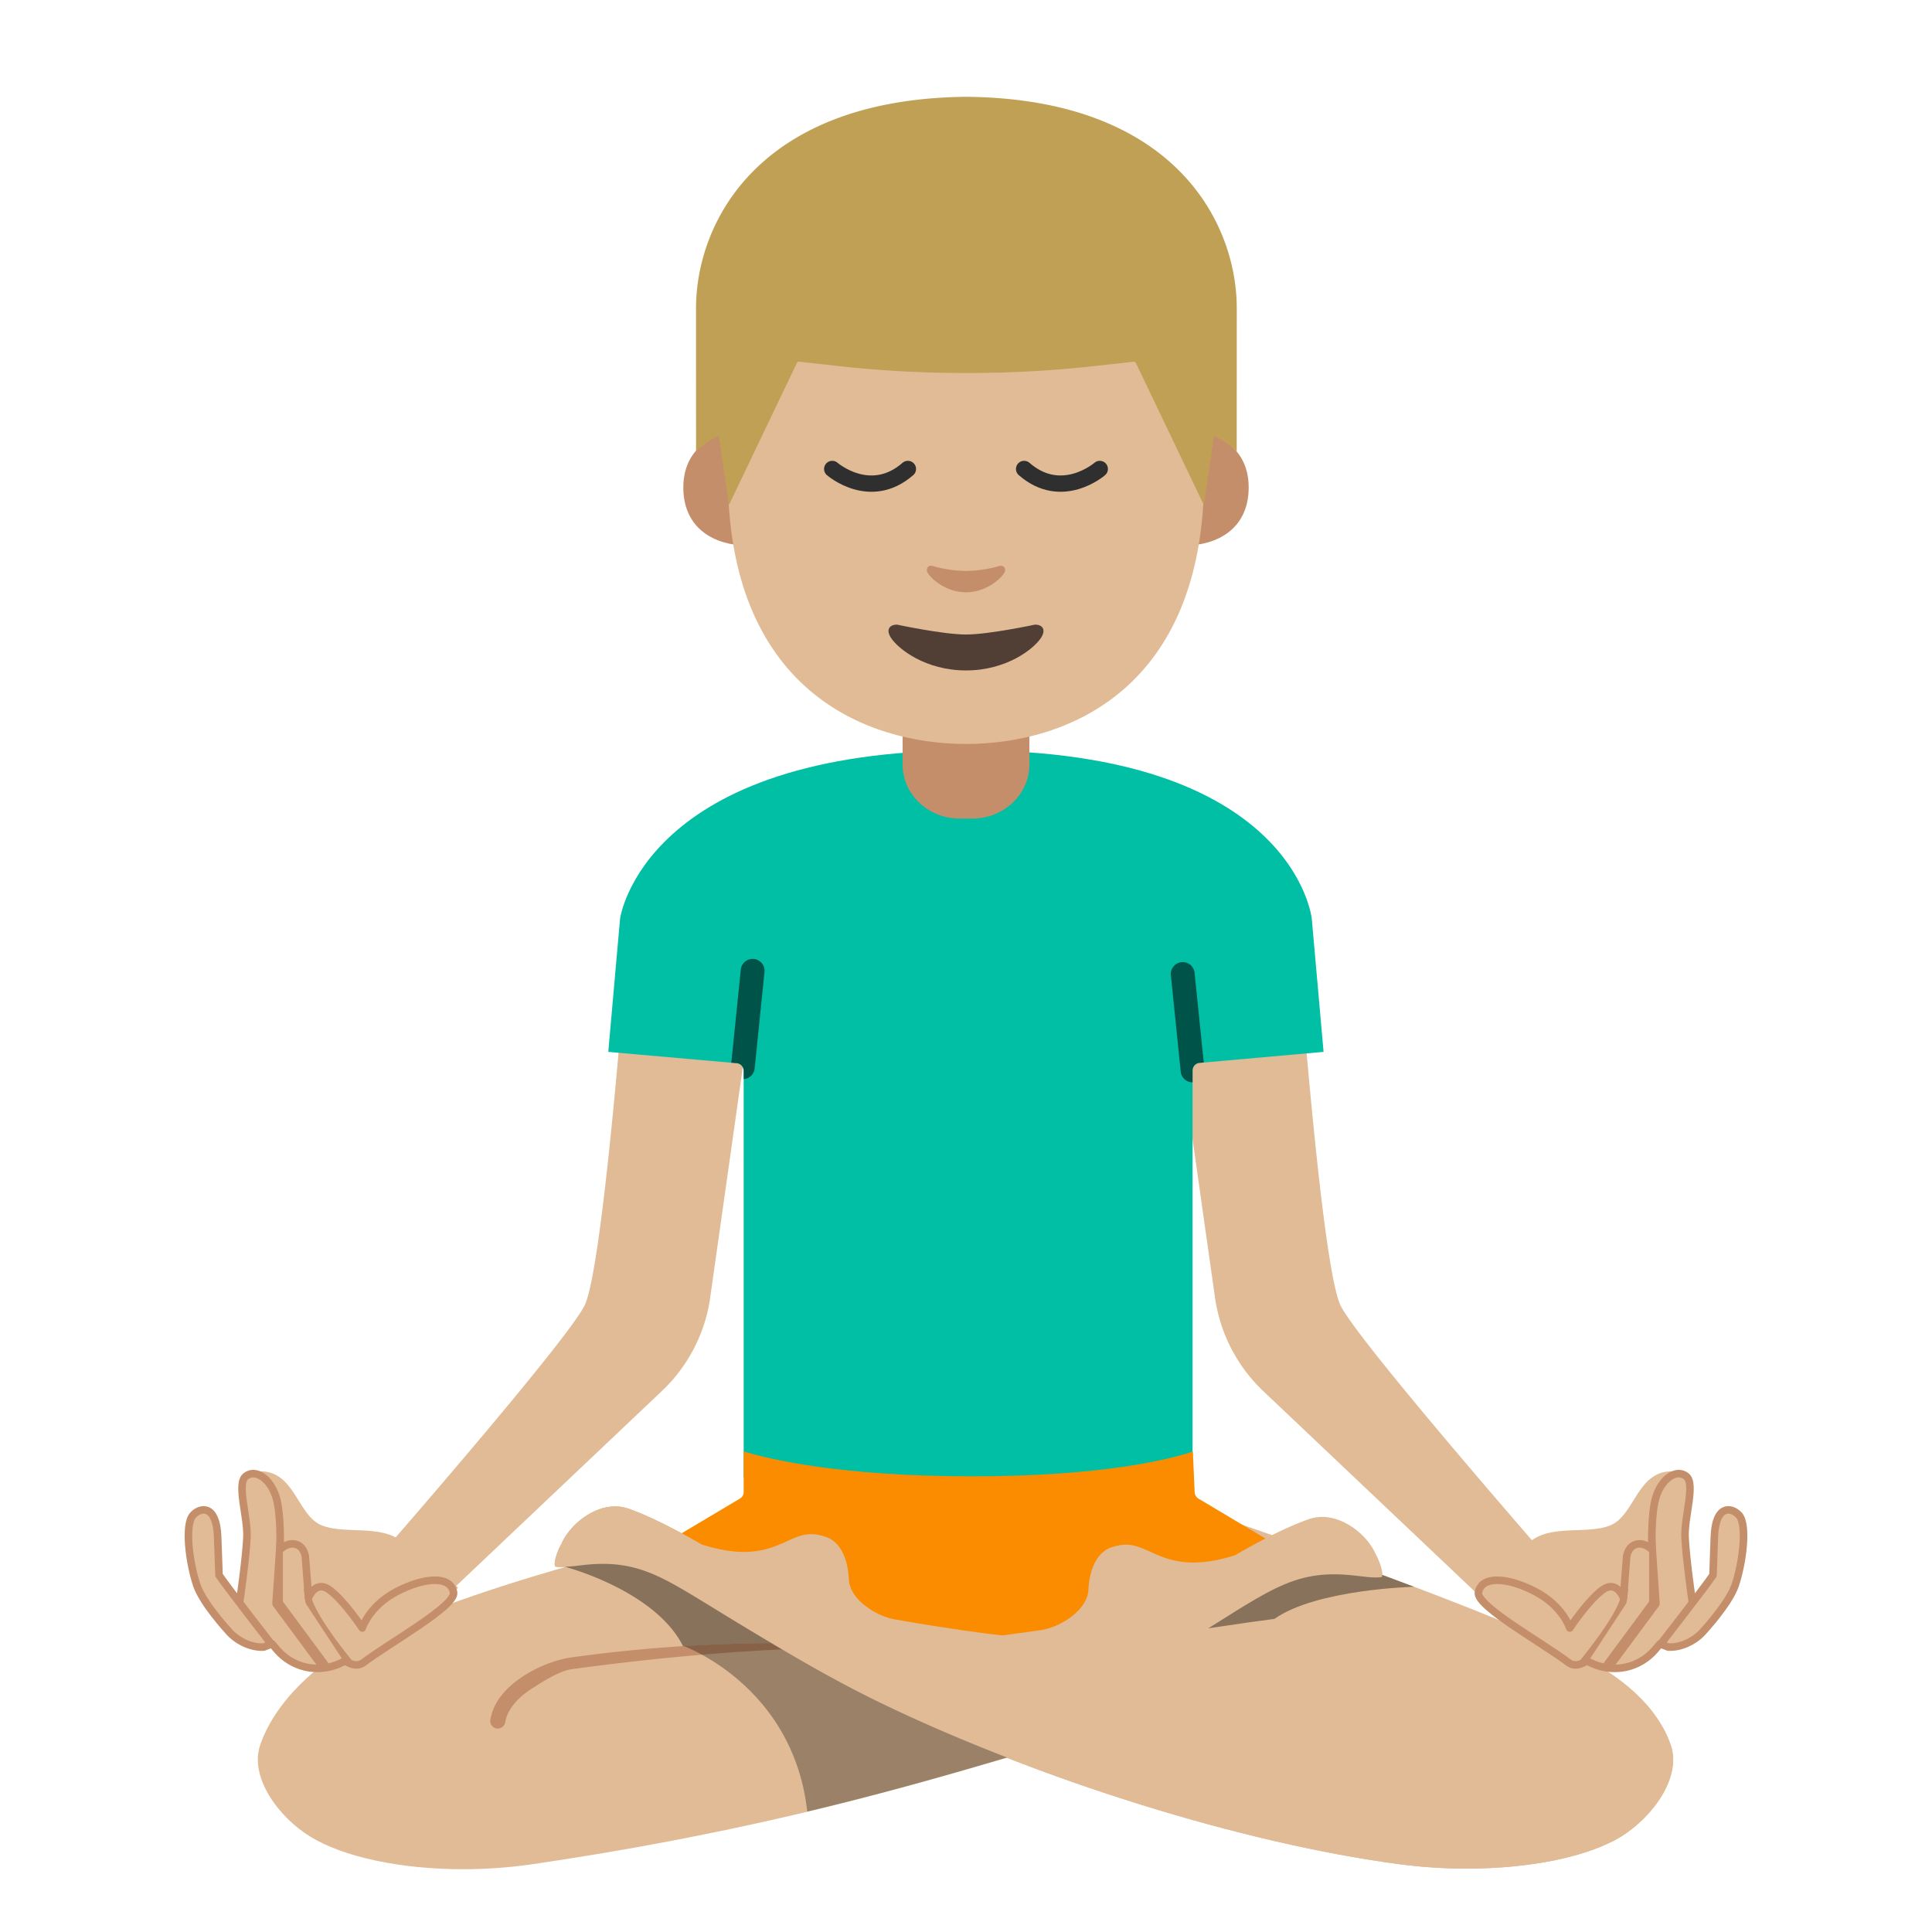 <svg xmlns="http://www.w3.org/2000/svg" xmlns:xlink="http://www.w3.org/1999/xlink" viewBox="0 0 128 128"><defs><linearGradient id="b" x1="12.324" x2="29.635" y1="104.168" y2="104.168" gradientUnits="userSpaceOnUse"><stop offset="0" stop-color="#e0bb95"/></linearGradient><linearGradient id="c" x1="36.734" x2="110.83" y1="111.805" y2="111.805" gradientUnits="userSpaceOnUse"><stop offset="0" stop-color="#e0bb95"/></linearGradient><linearGradient id="f" x1="20.371" x2="26.595" y1="100.786" y2="109.931" gradientUnits="userSpaceOnUse" xlink:href="#a"/><linearGradient id="g" x1="12.324" x2="29.635" y1="104.168" y2="104.168" gradientUnits="userSpaceOnUse" xlink:href="#b"/><linearGradient id="d" x1="20.371" x2="26.595" y1="100.786" y2="109.931" gradientUnits="userSpaceOnUse" xlink:href="#a"/><linearGradient id="e" x1="12.324" x2="29.635" y1="104.168" y2="104.168" gradientUnits="userSpaceOnUse" xlink:href="#b"/></defs><path fill="#e0bb95" d="M83.69 92.16a10.596 10.596 0 0 1-3.19-6.17l-2.82-19.91 8.48-1.21c.28 3.58 1.57 19.43 2.66 21.63 1.09 2.21 11.75 14.48 13.45 16.44l-2.19 4.75zm-58.41 10.77c1.71-1.96 12.36-14.23 13.45-16.44 1.08-2.2 2.38-18.05 2.66-21.63l8.48 1.21-2.82 19.91c-.33 2.35-1.47 4.54-3.19 6.17l-16.39 15.53z"/><path fill="#00bfa5" d="M49.27 97.9V70.94c0-.26-.2-.48-.46-.5l-8.51-.75.78-8.81c.01-.11 1.59-11.17 23.13-11.17 21.46 0 22.69 11.06 22.7 11.17l.78 8.81-8.22.73c-.26.02-.46.24-.46.5V97.9z"/><path fill="#c48e6a" d="M63.57 54.23c-2.08 0-3.77-1.6-3.77-3.58v-4.48h8.4v4.48c0 1.97-1.69 3.58-3.77 3.58z"/><path fill="#e0bb95" d="M30.68 123.84c-4.16 0-7.94-.81-10.14-2.17-2.17-1.34-4-3.97-3.31-6.03.9-2.71 3.63-5.48 6.94-7.05 8.82-4.19 22.23-7.05 22.36-7.08 1.88-.42 3.63-.62 5.23-.62 1.97 0 3.72.32 5.2.96 2.29.98 8.76 3.06 15.02 5.07 5.07 1.63 11.13 3.58 13.63 4.55-5.77 1.09-11.01 2.64-16.53 4.28-8.71 2.59-18.59 5.52-33.88 7.77-1.47.21-2.99.32-4.52.32z"/><path fill="url(#c)" d="M97.17 123.8c-1.49 0-2.99-.1-4.45-.29-10.39-1.38-23.92-5.6-34.46-10.73-3.99-1.94-7.67-4.2-10.35-5.85-1.08-.66-2.03-1.25-2.81-1.7-1.78-1.03-3.2-1.62-5.16-1.62-.36 0-.73.02-1.12.06l-.61.07c-.41.05-.68.08-1.01.08-.08 0-.17 0-.26-.01-.09 0-.15-.02-.16-.04-.12-.21.12-.97.41-1.48.53-1.22 2.03-2.49 3.57-2.49.32 0 .64.06.94.17 2.13.77 4.72 2.32 4.75 2.33.03.02.07.04.11.05 1.01.31 1.9.47 2.72.47 1.29 0 2.14-.38 2.88-.72.55-.25 1.02-.46 1.59-.46.3 0 .62.06.98.19 1.27.44 1.48 2.11 1.51 2.81.06 1.38 1.91 2.5 3.16 2.67 0 0 10.35 1.23 10.37 1.23.1 0 .2-.03.29-.09l11.04-7.84c1.96.66 15.29 5.23 22.87 8.73 3.58 1.65 5.91 3.84 6.74 6.31.69 2.06-1.14 4.68-3.31 6.03-2.19 1.33-6 2.12-10.23 2.12z"/><path fill="#fb8c00" d="m42.58 103.12 6.45-3.84c.15-.09.24-.25.24-.43v-2.69c1.66.51 6.38 1.65 15.14 1.65 8.66 0 13.05-1.12 14.62-1.64l.12 2.7c.01.17.1.32.24.41l6.44 3.84-21.73 9.82z"/><path fill="#e0bb95" d="m55.95 109.72 4.43-.52 8.57-1.2c1.24-.17 3.09-1.29 3.16-2.67.03-.7.25-2.36 1.51-2.81.36-.12.68-.18.98-.18.56 0 1.04.21 1.59.46.74.34 1.59.72 2.88.72.82 0 1.7-.15 2.72-.47a.37.37 0 0 0 .11-.05c.03-.02 2.62-1.57 4.75-2.33.3-.11.62-.17.94-.17 1.54 0 3.03 1.27 3.54 2.44.34.62.53 1.33.43 1.52-.01.02-.07.04-.16.04s-.18.01-.26.01c-.34 0-.6-.03-1.01-.08l-.61-.07c-.4-.04-.77-.06-1.13-.06-1.96 0-3.37.59-5.16 1.62-.86.5-1.72 1.04-2.65 1.63-2.15 1.36-4.59 2.9-8.43 4.77-2.2 1.07-5.29 2.38-6.13 2.73z"/><path fill="#c48e6a" d="M49.027 108.89a101.29 101.29 0 0 0-11.156.915c-.918.128-2.11.543-3.168 1.222-1.058.68-2.008 1.642-2.217 2.912a.5.5 0 0 0 .987.163c.14-.86.848-1.642 1.77-2.233.92-.59 1.882-1.175 2.614-1.277 8.986-1.234 15.159-1.356 15.159-1.356.276.016.819.478.834.201a.5.5 0 0 0-.473-.527s-1.608-.087-4.35-.02z" color="#000" font-family="sans-serif" font-weight="400" overflow="visible" style="line-height:normal;font-variant-ligatures:normal;font-variant-position:normal;font-variant-caps:normal;font-variant-numeric:normal;font-variant-alternates:normal;font-variant-east-asian:normal;font-feature-settings:normal;text-indent:0;text-align:start;text-decoration-line:none;text-decoration-style:solid;text-decoration-color:#000;text-transform:none;text-orientation:mixed;shape-padding:0;isolation:auto;mix-blend-mode:normal"/><g transform="translate(.43)"><linearGradient id="a" x1="20.371" x2="26.595" y1="100.786" y2="109.931" gradientUnits="userSpaceOnUse"><stop offset=".219" stop-color="#e0bb95"/></linearGradient><path fill="url(#d)" d="m29.92 105.17-3-2.17s-.02-.09-.35-.5c-1.38-1.66-3.95-.77-5.66-1.43-1.7-.66-1.79-3.81-4.35-3.58-.94.09.16 3.48.16 3.48s-.48 5.83 2.92 7.32c4.83 2.11 8.6-.97 8.6-.97z"/></g><path fill="url(#e)" stroke="#c48e6a" stroke-linecap="round" stroke-linejoin="round" stroke-miterlimit="10" stroke-width=".5" d="M15.46 106.06s.406-2.8.47-4.21c.062-1.346-.703-3.531-.08-4.04.616-.504 1.58.09 1.99 1.32.38 1.14.28 3.54.28 3.54.61-.619 1.51-.51 1.68.45l.211 2.728s.455-1.188 1.369-.528c.984.711 2.19 2.54 2.19 2.54s.445-1.453 2.285-2.413c1.84-.96 3.553-1.067 3.765.053.17.9-4.297 3.376-5.97 4.65-.538.41-1.21-.12-1.21-.12-.8.47-1.76.62-2.66.41-.71-.17-1.35-.56-1.83-1.11l-.36-.42-.54.21c-.88.06-1.84-.45-2.37-1.09 0 0-1.654-1.79-2.067-2.996-.503-1.47-.83-4.024-.253-4.654.49-.534 1.554-.714 1.63 1.44l.09 2.54c.6.88 3.48 4.58 3.48 4.58" transform="translate(.43)"/><path fill="#c48e6a" d="M18.498 101.67c-.193-.004-.176.431-.19.624l-.269 3.917a.35.35 0 0 0 .068.217l3.012 4.07a.35.35 0 1 0 .563-.416l-2.94-3.975-.003-3.973c0-.194-.047-.46-.24-.464z" color="#000" font-family="sans-serif" font-weight="400" overflow="visible" style="line-height:normal;font-variant-ligatures:normal;font-variant-position:normal;font-variant-caps:normal;font-variant-numeric:normal;font-variant-alternates:normal;font-variant-east-asian:normal;font-feature-settings:normal;text-indent:0;text-align:start;text-decoration-line:none;text-decoration-style:solid;text-decoration-color:#000;text-transform:none;text-orientation:mixed;shape-padding:0;isolation:auto;mix-blend-mode:normal"/><path fill="#c48e6a" d="M20.394 104.98c-.194.009-.27.213-.25.406l.062.586c.025.23.058.273.157.424l2.477 3.773c.106.162.387.304.54.187.154-.117-.002-.264-.12-.417-.099-.132-2.05-2.48-2.576-3.923-.132-.36-.14-.516-.148-.68-.008-.194.051-.365-.142-.356z" color="#000" font-family="sans-serif" font-weight="400" overflow="visible" style="line-height:normal;font-variant-ligatures:normal;font-variant-position:normal;font-variant-caps:normal;font-variant-numeric:normal;font-variant-alternates:normal;font-variant-east-asian:normal;font-feature-settings:normal;text-indent:0;text-align:start;text-decoration-line:none;text-decoration-style:solid;text-decoration-color:#000;text-transform:none;text-orientation:mixed;shape-padding:0;isolation:auto;mix-blend-mode:normal"/><path fill="#e0bb95" d="M97.17 123.8c-1.49 0-2.99-.1-4.45-.29-10.39-1.38-23.92-5.6-34.46-10.73-3.99-1.94-7.67-4.2-10.35-5.85-1.08-.66-2.03-1.25-2.81-1.7-1.78-1.03-3.2-1.62-5.16-1.62-.36 0-.73.02-1.12.06l-.61.07c-.41.05-.68.08-1.01.08-.08 0-.17 0-.26-.01-.09 0-.15-.02-.16-.04-.12-.21.12-.97.41-1.48.53-1.22 2.03-2.49 3.57-2.49.32 0 .64.06.94.17 2.13.77 4.72 2.32 4.75 2.33.03.02.07.04.11.05 1.01.31 1.9.47 2.72.47 1.29 0 2.14-.38 2.88-.72.55-.25 1.02-.46 1.59-.46.3 0 .62.06.98.19 1.27.44 1.48 2.11 1.51 2.81.06 1.38 1.91 2.5 3.16 2.67.29.05 7.7 1.38 11.51 1.38 3.74 0 7.07-.5 10.29-.98 2.93-.44 5.7-.85 8.53-.85 1.02 0 1.97.05 2.92.16 6.78.77 12.54 3.26 17.59 7.6.2.39.35.72.45 1.04.69 2.06-1.14 4.68-3.31 6.03-2.17 1.32-5.98 2.11-10.21 2.11z"/><path fill="#c48e6a" d="M79.826 28.666s2.902.502 2.902 3.63c0 2.758-2.117 3.846-4.234 3.846v-7.476zm-31.652 0s-2.902.502-2.902 3.63c0 2.758 2.117 3.846 4.234 3.846v-7.476z"/><path fill="#e0bb95" d="M64 8.2c-12.506 0-15.778 9.697-15.778 23.317C48.222 45.639 57.3 49.29 64 49.29c6.602 0 15.778-3.548 15.778-17.773 0-13.624-3.272-23.316-15.778-23.316z"/><path fill="#513f35" d="M68.566 41.383s-3.044.655-4.566.655c-1.522 0-4.566-.655-4.566-.655-.524 0-.749.35-.402.878.483.737 2.283 2.157 4.968 2.157s4.485-1.42 4.968-2.157c.347-.528.122-.878-.402-.878z"/><path fill="#c48e6a" d="M66.206 37.5a8.457 8.457 0 0 1-2.206.327 8.457 8.457 0 0 1-2.206-.328c-.331-.096-.46.221-.343.432.248.435 1.24 1.309 2.549 1.309 1.31 0 2.301-.874 2.549-1.31.121-.21-.012-.523-.343-.43z"/><path fill="#bfa055" d="M64.376 6.42s-.243-.008-.35-.008c-.107 0-.35.007-.35.007-13.495.262-17.563 8.38-17.563 14.011 0 5.474.003 9.494.003 9.494s.214-.222.612-.531c.425-.329.89-.513.89-.513l.682 4.566 4.495-9.398a.146.146 0 0 1 .152-.084l2.666.295a74.91 74.91 0 0 0 8.062.45v.007c.118 0 .233-.004.35-.004.119 0 .233.004.351.004v-.007a74.614 74.614 0 0 0 8.062-.45l2.667-.295a.146.146 0 0 1 .151.084l4.496 9.398.682-4.57s.469.185.89.513c.398.31.611.531.611.531s.004-4.02.004-9.493c.004-5.628-4.064-13.746-17.563-14.008z"/><path fill="none" stroke="#2f2f2f" stroke-linecap="round" stroke-linejoin="round" stroke-width="1.08" d="M55.137 31.07s2.511 2.185 5.013 0m12.713 0s-2.511 2.185-5.013 0"/><path fill-opacity=".563" fill-rule="evenodd" d="M49.867 63.53a.79.79 0 0 0-.787.708l-.63 6.17.36.031a.5.5 0 0 1 .46.5v.557a.79.79 0 0 0 .728-.707l.652-6.389a.79.79 0 0 0-.705-.867.79.79 0 0 0-.078-.004zm28.467.212a.79.79 0 0 0-.057.004.79.79 0 0 0-.705.865L78.225 71a.79.79 0 0 0 .785.709v-.79c0-.26.2-.48.46-.5l.282-.024-.607-5.944a.79.79 0 0 0-.811-.709z" color="#000" font-family="sans-serif" font-weight="400" overflow="visible" style="line-height:normal;font-variant-ligatures:normal;font-variant-position:normal;font-variant-caps:normal;font-variant-numeric:normal;font-variant-alternates:normal;font-variant-east-asian:normal;font-feature-settings:normal;text-indent:0;text-align:start;text-decoration-line:none;text-decoration-style:solid;text-decoration-color:#000;text-transform:none;text-orientation:mixed;shape-padding:0;isolation:auto;mix-blend-mode:normal;filter-blend-mode:normal;filter-gaussianBlur-deviation:0"/><path fill-opacity=".392" fill-rule="evenodd" d="M39.94 103.61c-.36 0-.73.02-1.12.06l-.61.07c-.299.037-.51.048-.74.059l-.007.013s5.944 1.562 7.79 5.249l.058.003a99.345 99.345 0 0 1 3.716-.173c.908-.023 1.48-.013 2.121-.01a265.777 265.777 0 0 1-3.238-1.951c-1.08-.66-2.03-1.25-2.81-1.7-1.78-1.03-3.2-1.62-5.16-1.62z"/><path fill-opacity=".31" fill-rule="evenodd" d="M50.28 108.357c.304.183.56.34.868.524-.642-.003-1.213-.013-2.12.01a99.017 99.017 0 0 0-3.717.173s7.25 2.617 8.171 10.96c4.982-1.189 9.243-2.406 13.235-3.585-2.943-1.142-5.8-2.366-8.457-3.66-2.97-1.443-5.648-3.012-7.98-4.422z"/><path fill-opacity=".392" fill-rule="evenodd" d="M88.39 104.3c-1.96 0-3.37.59-5.16 1.62-.86.5-1.72 1.04-2.65 1.63-.163.104-.362.223-.531.329.383-.056.77-.111 1.15-.168 1.097-.165 2.169-.319 3.233-.455l.013-.01c2.833-1.973 9.248-2.117 9.248-2.117-.719-.273-1.418-.53-2.12-.791-.004.042 0 .098-.012.123-.01.02-.07.039-.16.039s-.18.01-.26.01c-.34 0-.6-.03-1.01-.08l-.611-.07c-.4-.04-.77-.06-1.13-.06z"/><path fill="url(#f)" d="m29.92 105.17-3-2.17s-.02-.09-.35-.5c-1.38-1.66-3.95-.77-5.66-1.43-1.7-.66-1.79-3.81-4.35-3.58-.94.09.16 3.48.16 3.48s-.48 5.83 2.92 7.32c4.83 2.11 8.6-.97 8.6-.97z" transform="matrix(-1 0 0 1 127.57 0)"/><path fill="url(#g)" stroke="#c48e6a" stroke-linecap="round" stroke-linejoin="round" stroke-miterlimit="10" stroke-width=".5" d="M15.46 106.06s.406-2.8.47-4.21c.062-1.346-.703-3.531-.08-4.04.616-.504 1.58.09 1.99 1.32.38 1.14.28 3.54.28 3.54.61-.619 1.51-.51 1.68.45l.211 2.728s.455-1.188 1.369-.528c.984.711 2.19 2.54 2.19 2.54s.445-1.453 2.285-2.413c1.84-.96 3.553-1.067 3.765.053.17.9-4.297 3.376-5.97 4.65-.538.41-1.21-.12-1.21-.12-.8.47-1.76.62-2.66.41-.71-.17-1.35-.56-1.83-1.11l-.36-.42-.54.21c-.88.06-1.84-.45-2.37-1.09 0 0-1.654-1.79-2.067-2.996-.503-1.47-.83-4.024-.253-4.654.49-.534 1.554-.714 1.63 1.44l.09 2.54c.6.88 3.48 4.58 3.48 4.58" transform="matrix(-1 0 0 1 127.57 0)"/><path fill="#c48e6a" d="M109.502 101.67c.193-.004.176.431.19.624l.269 3.917a.35.35 0 0 1-.068.217l-3.012 4.07a.35.35 0 1 1-.563-.416l2.94-3.975.003-3.973c0-.194.047-.46.24-.464z" color="#000" font-family="sans-serif" font-weight="400" overflow="visible" style="line-height:normal;font-variant-ligatures:normal;font-variant-position:normal;font-variant-caps:normal;font-variant-numeric:normal;font-variant-alternates:normal;font-variant-east-asian:normal;font-feature-settings:normal;text-indent:0;text-align:start;text-decoration-line:none;text-decoration-style:solid;text-decoration-color:#000;text-transform:none;text-orientation:mixed;shape-padding:0;isolation:auto;mix-blend-mode:normal"/><path fill="#c48e6a" d="M107.606 104.98c.194.009.27.213.25.406l-.062.586c-.025.23-.058.273-.157.424l-2.477 3.773c-.106.162-.387.304-.54.187-.154-.117.002-.264.12-.417.099-.132 2.05-2.48 2.576-3.923.132-.36.14-.516.148-.68.008-.194-.051-.365.142-.356z" color="#000" font-family="sans-serif" font-weight="400" overflow="visible" style="line-height:normal;font-variant-ligatures:normal;font-variant-position:normal;font-variant-caps:normal;font-variant-numeric:normal;font-variant-alternates:normal;font-variant-east-asian:normal;font-feature-settings:normal;text-indent:0;text-align:start;text-decoration-line:none;text-decoration-style:solid;text-decoration-color:#000;text-transform:none;text-orientation:mixed;shape-padding:0;isolation:auto;mix-blend-mode:normal"/></svg>